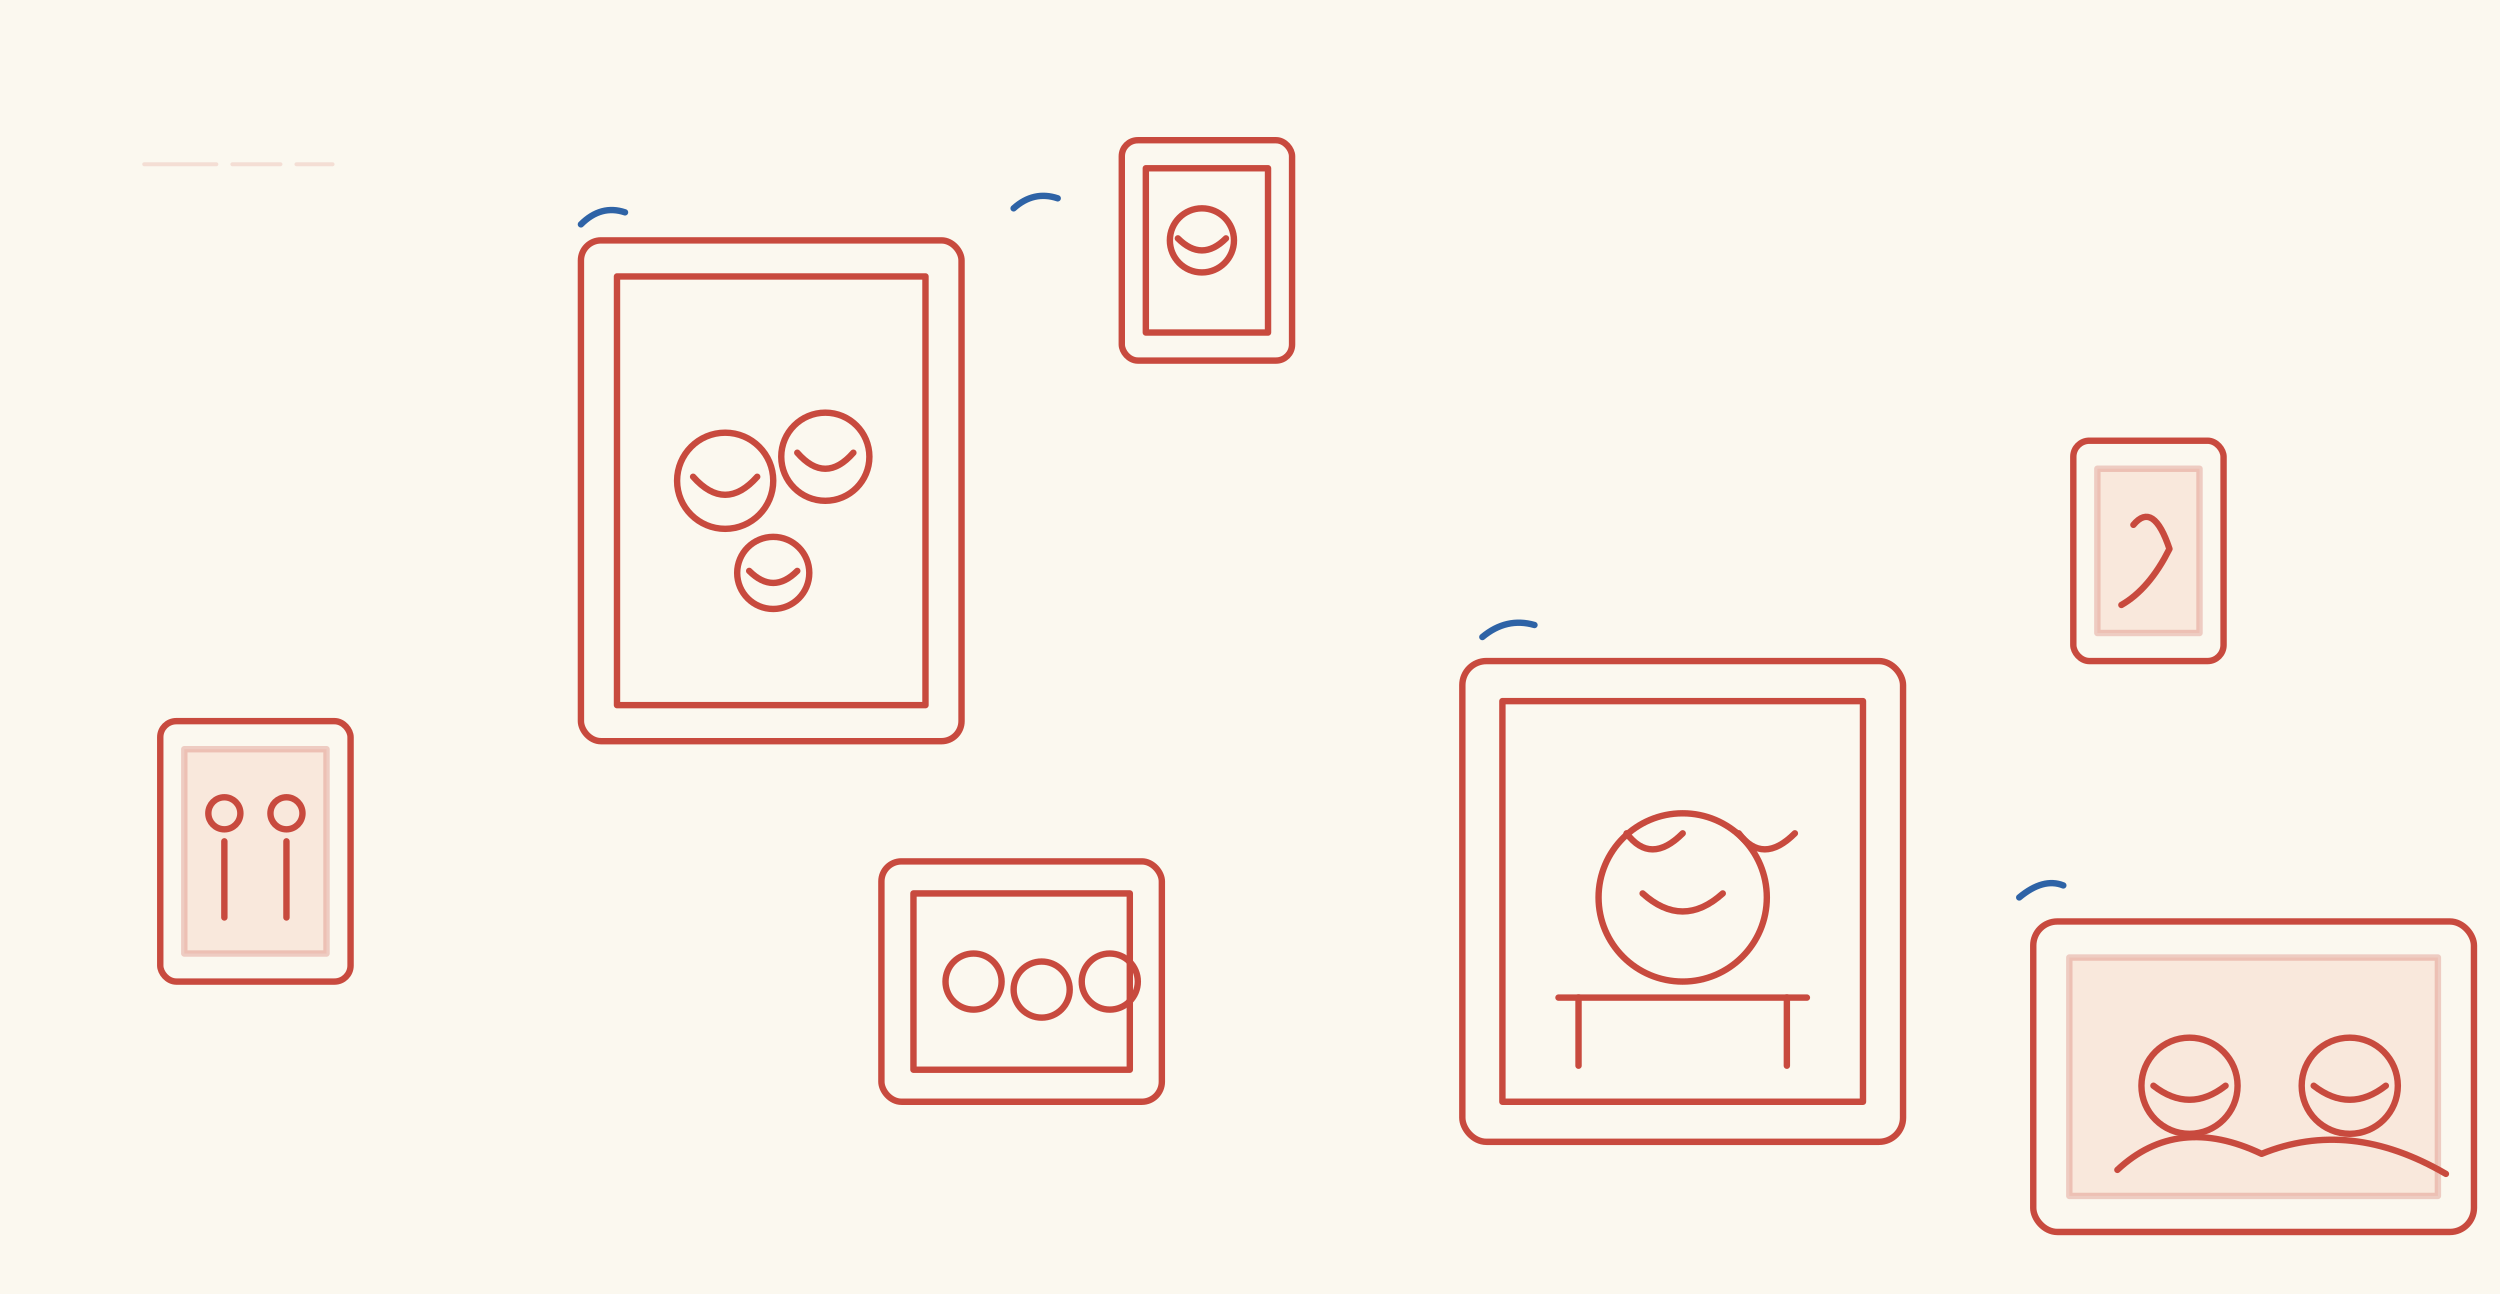 <svg xmlns="http://www.w3.org/2000/svg" width="1248" height="646" viewBox="0 0 1248 646">
  <!-- Background -->
  <rect width="1248" height="646" fill="#FBF8EF"/>

  <!-- Common styles: hand-drawn look -->
  <defs>
    <style><![CDATA[
      .r{stroke:#C84A3E;stroke-width:3.2;stroke-linecap:round;stroke-linejoin:round;fill:none}
      .b{stroke:#2E63A6;stroke-width:3.2;stroke-linecap:round;stroke-linejoin:round;fill:none}
      .fill-peach{fill:#F6B8A7;opacity:.25}
      .fill-blue{fill:#AFC5EA;opacity:.22}
      .hatch{stroke:#C84A3E;stroke-width:2;stroke-linecap:round;stroke-linejoin:round}
    ]]></style>
  </defs>

  <!-- Left small frame -->
  <g transform="translate(80,360)">
    <rect x="0" y="0" rx="8" ry="8" width="95" height="130" class="r"/>
    <rect x="12" y="14" width="71" height="102" class="r fill-peach"/>
    <path d="M32 98 v-38 m31 38 v-38" class="r"/>
    <circle cx="32" cy="46" r="8" class="r"/>
    <circle cx="63" cy="46" r="8" class="r"/>
  </g>

  <!-- Left tall family frame -->
  <g transform="translate(290,120)">
    <rect x="0" y="0" rx="10" ry="10" width="190" height="250" class="r"/>
    <rect x="18" y="18" width="154" height="214" class="r"/>
    <!-- faces -->
    <g class="r">
      <circle cx="72" cy="120" r="24"/>
      <path d="M56 118 q16 18 32 0"/>
      <circle cx="122" cy="108" r="22"/>
      <path d="M108 106 q14 16 28 0"/>
      <circle cx="96" cy="166" r="18"/>
      <path d="M84 165 q12 12 24 0"/>
    </g>
  </g>

  <!-- Top small portrait -->
  <g transform="translate(560,70)">
    <rect x="0" y="0" rx="8" ry="8" width="85" height="110" class="r"/>
    <rect x="12" y="14" width="61" height="82" class="r"/>
    <g class="r" transform="translate(18,28)">
      <circle cx="22" cy="22" r="16"/>
      <path d="M10 21 q12 12 24 0"/>
    </g>
  </g>

  <!-- Right small portrait -->
  <g transform="translate(1035,220)">
    <rect x="0" y="0" rx="8" ry="8" width="75" height="110" class="r"/>
    <rect x="12" y="14" width="51" height="82" class="r fill-peach"/>
    <path d="M30 42 q10 -12 18 12 q-10 20 -24 28" class="r"/>
  </g>

  <!-- Bottom-left mid frame -->
  <g transform="translate(440,430)">
    <rect x="0" y="0" rx="10" ry="10" width="140" height="120" class="r"/>
    <rect x="16" y="16" width="108" height="88" class="r"/>
    <g class="r" transform="translate(26,26)">
      <circle cx="20" cy="34" r="14"/>
      <circle cx="54" cy="38" r="14"/>
      <circle cx="88" cy="34" r="14"/>
    </g>
  </g>

  <!-- Center-right big smiling child frame -->
  <g transform="translate(730,330)">
    <rect x="0" y="0" rx="12" ry="12" width="220" height="240" class="r"/>
    <rect x="20" y="20" width="180" height="200" class="r"/>
    <g class="r" transform="translate(52,70)">
      <circle cx="58" cy="48" r="42"/>
      <path d="M38 46 q20 18 40 0"/>
      <path d="M30 16 q12 16 28 0"/>
      <path d="M86 16 q12 16 28 0"/>
      <path d="M-4 98 h124"/>
      <path d="M6 98 v34 m104 -34 v34"/>
    </g>
  </g>

  <!-- Bottom-right wide frame with two people -->
  <g transform="translate(1015,460)">
    <rect x="0" y="0" rx="12" ry="12" width="220" height="155" class="r"/>
    <rect x="18" y="18" width="184" height="119" class="r fill-peach"/>
    <g class="r" transform="translate(34,38)">
      <circle cx="44" cy="44" r="24"/>
      <path d="M26 44 q18 14 36 0"/>
      <circle cx="124" cy="44" r="24"/>
      <path d="M106 44 q18 14 36 0"/>
      <path d="M8 86 q30 -28 72 -8 q44 -18 92 10"/>
    </g>
  </g>

  <!-- Tiny accents (blue) to evoke two-color risograph look -->
  <g class="b">
    <path d="M290 112 q10 -10 22 -6"/>
    <path d="M506 104 q10 -9 22 -5"/>
    <path d="M740 318 q12 -10 26 -6"/>
    <path d="M1008 448 q12 -10 22 -6"/>
  </g>

  <!-- Title-like scribble (optional, subtle) -->
  <g class="hatch" opacity=".15">
    <path d="M72 82 l36 0 m8 0 l24 0 m8 0 l18 0"/>
  </g>
</svg>


